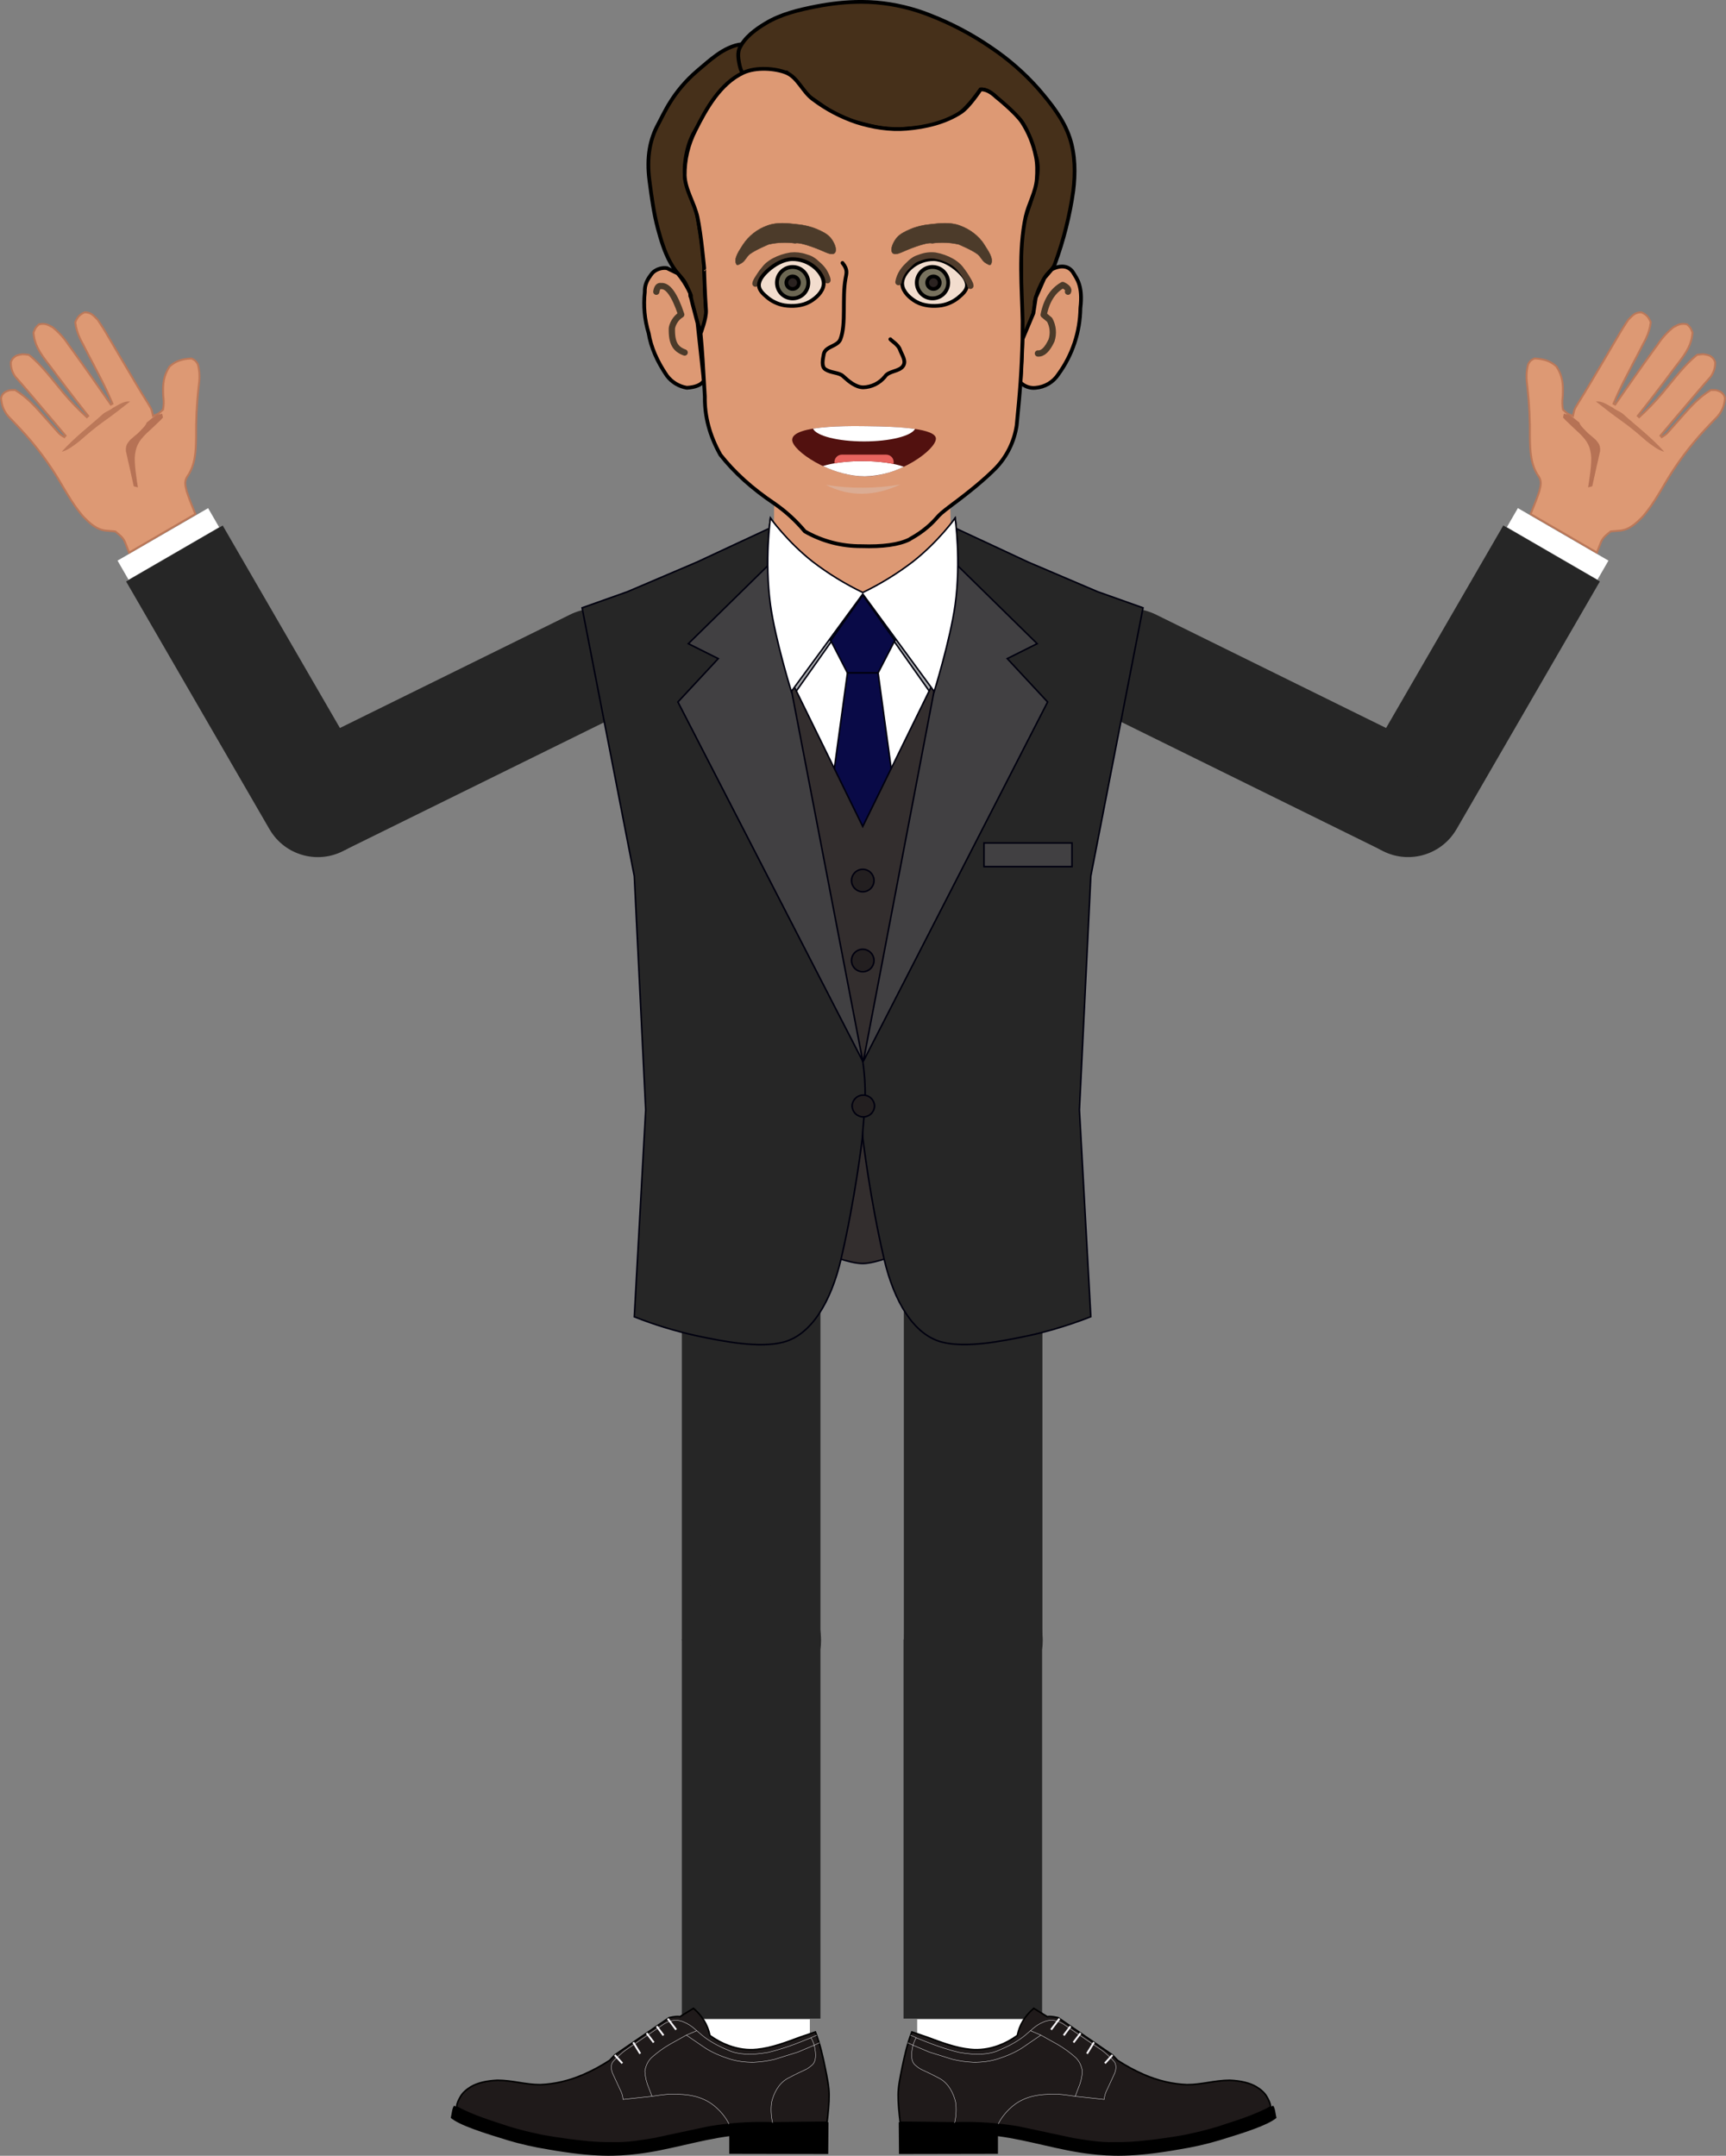 <?xml version="1.0" encoding="UTF-8" standalone="no"?>
<svg
   width="448.33"
   height="559.82"
   viewBox="0 0 448.33 559.82"
   fill="none"
   version="1.1"
   id="svg1"
   xmlns="http://www.w3.org/2000/svg"
   xmlns:svg="http://www.w3.org/2000/svg">
  <rect x="0" y="0" width="448.33" height="559.82" fill="#808080" stroke="none"/>
  <defs
     id="defs1" />
  <g
     id="tete"
     transform="translate(-254.73,-209.98)">
    <path
       id="path8"
       fill-rule="evenodd"
       clip-rule="evenodd"
       d="M 455.82,340.7 455.7,355.54 C 455.75,358.73 457.14,361.99 462.82,363.84 462.82,363.84 493.05,363.86 493.36,363.84 500.54,363.45 501.29,357.01 501.42,355.92 501.74,353.06 501.74,341.56 501.42,340.7"
       fill="#dd9974" />
    <g
       id="criniere">
      <path
         id="path1"
         d="M 447.39,221.46 C 442.66,222.02 438.82,225.94 435.92,228.31 429.41,233.86 427.21,239.48 425.65,242.32 423.64,246.02 422.59,250.65 423.44,257 423.9,260.47 424.51,265.25 425.59,269.25 426.42,272.32 427.33,275.42 428.88,278.2 430.81,281.66 432.08,281.85 433.1,284.22 434.85,288.3 434.99,293.21 437.62,297.63 438.65,299.35 438.34,293.14 438.12,290.56 437.92,287.95 437.8,285.35 437.77,282.74 437.69,278.63 437.31,274.54 436.64,270.49 435.81,265.73 435.32,262.12 433.07,257.84 432.08,255.97 432.37,248.47 435.33,243.84 438.85,238.03 442.7,233.2 447.73,228.88 446.28,226.1 447.64,221.43 447.4,221.46 Z"
         fill="#46301a"
         stroke="black"
         stroke-width="0.976" />
      <path
         id="path2"
         d="M 478.47,210.46 C 474.51,210.46 470.55,210.91 466.68,211.66 462.22,212.54 457.6,213.63 453.64,216.01 450.99,217.6 448.19,219.62 446.83,222.5 446.33,223.55 446.47,225.04 446.71,226.28 446.84,226.98 447.04,227.67 447.29,228.34 L 447.37,228.48 C 447.39,228.54 447.41,228.61 447.43,228.65 447.53,228.77 447.62,228.82 447.73,228.88 447.96,229.02 448.27,229.15 448.67,229.28 449.47,229.56 450.59,229.82 451.83,229.99 454.31,230.34 457.26,230.33 458.92,228.84 458.99,228.77 459.04,228.75 459.05,228.75 L 459.16,228.87 C 459.33,229.09 459.55,229.6 459.83,230.22 460.51,231.89 461.73,233.29 463.3,234.18 467.65,236.48 471.01,240.09 475.39,241.24 480.18,242.5 484.6,244.04 490.25,243.4 493.83,243 497.44,243.39 502.06,240.75 505.65,238.7 508.07,234.98 509.43,233.2 510.85,233.1 512.12,233.92 513.51,235.18 514.95,236.49 516.47,238.24 518.34,239.7 521.45,242.12 522.43,246.63 523.79,250.54 524.87,253.65 524.11,257.01 522.76,261.44 521.49,265.63 519.41,269.96 519.8,274.49 520.51,282.72 519.17,290.96 518.67,297.11 518.43,297.24 518.65,297.38 518.67,297.11 518.25,298.79 519.49,299.45 520.32,298.07 520.99,296.97 523.55,292.06 523.48,288.86 523.46,287.19 525.47,282.58 526.78,281.12 527.48,280.34 528.35,279.62 528.74,278.55 530.99,272.39 532.59,266.02 533.52,259.54 534.07,255 534.05,250.17 532.6,245.79 531,240.93 527.66,236.79 524.37,232.97 520.74,228.89 516.6,225.29 512.06,222.25 507.16,218.89 501.88,216.11 496.34,213.95 491.88,212.17 487.19,211.05 482.42,210.62 481.1,210.51 479.79,210.46 478.47,210.46 Z"
         fill="#46301a" />
      <path
         id="path3"
         d="M 518.67,297.11 C 519.17,290.96 520.52,282.72 519.8,274.49 519.41,269.96 521.49,265.63 522.76,261.44 524.11,257.02 524.87,253.65 523.79,250.54 522.43,246.63 521.45,242.12 518.35,239.7 516.47,238.24 514.95,236.49 513.51,235.18 512.12,233.92 510.84,233.1 509.44,233.2 508.07,234.98 505.64,238.7 502.06,240.75 497.44,243.39 493.83,243 490.25,243.4 484.61,244.04 480.18,242.5 475.39,241.24 471.01,240.09 467.65,236.47 463.3,234.18 461.73,233.29 460.51,231.89 459.83,230.22 459.55,229.6 459.33,229.09 459.16,228.87 459.1,228.78 459.05,228.76 459.05,228.76 459.04,228.76 458.99,228.77 458.92,228.85 457.26,230.32 454.31,230.34 451.83,229.99 450.76,229.85 449.7,229.61 448.67,229.28 448.34,229.18 448.03,229.05 447.73,228.88 447.62,228.83 447.52,228.75 447.43,228.65 447.41,228.61 447.39,228.54 447.37,228.48 L 447.28,228.34 447.1,227.86 C 446.97,227.46 446.82,226.9 446.71,226.28 446.47,225.04 446.33,223.55 446.83,222.5 448.19,219.62 450.99,217.6 453.64,216.01 457.6,213.63 462.21,212.54 466.68,211.66 470.54,210.91 474.51,210.46 478.46,210.46 479.79,210.46 481.11,210.52 482.42,210.63 487.2,211.06 491.89,212.17 496.34,213.95 501.88,216.11 507.16,218.89 512.06,222.25 516.6,225.29 520.74,228.89 524.37,232.97 527.66,236.79 531,240.93 532.6,245.79 534.05,250.17 534.07,255 533.52,259.54 532.59,266.02 530.99,272.39 528.73,278.55 528.35,279.62 527.49,280.34 526.78,281.12 525.47,282.58 523.46,287.19 523.48,288.86 523.55,292.06 520.99,296.97 520.32,298.07 519.49,299.45 518.25,298.79 518.67,297.11 Z M 518.67,297.11 C 518.43,297.24 518.65,297.38 518.67,297.11 Z"
         stroke="black"
         stroke-width="0.976" />
    </g>
    <g
       id="oreille_droite">
      <path
         id="path4"
         fill-rule="evenodd"
         clip-rule="evenodd"
         d="M 430.76,280.97 427.98,279.62 C 427.31,279.52 426.62,279.58 425.98,279.79 425.33,279.99 424.74,280.34 424.24,280.81 422.73,282.68 422.18,283.94 422.22,285.81 421.82,289.4 422.16,293.03 423.21,296.48 423.81,300.11 425.39,303.79 427.95,307.53 429.21,309.21 431.07,310.34 433.14,310.68 435.37,310.55 436.84,309.94 437.56,308.87 L 435.92,293.87 C 433.52,284.93 434.05,286.25 434.06,286.96 434.77,287.45 433.03,283.62 430.76,280.97 Z"
         fill="#dd9974"
         stroke="black"
         stroke-width="0.976"
         stroke-miterlimit="3.2"
         stroke-linecap="round"
         stroke-linejoin="round" />
      <path
         id="path5"
         d="M 425.21,285.74 C 425.4,284.63 425.8,284.15 426.41,284.27 428.21,284.07 429.97,286.53 431.68,291.67 430.11,292.59 429.37,294.32 429.25,295.24 429.16,299.09 430.18,300.65 432.57,301.52"
         stroke="#4c3b2a"
         stroke-width="1.63"
         stroke-miterlimit="3.2"
         stroke-linecap="round"
         stroke-linejoin="round" />
    </g>
    <g
       id="oreille_gauche">
      <path
         id="path6"
         fill-rule="evenodd"
         clip-rule="evenodd"
         d="M 527.94,279.93 C 530.37,278.68 532.45,279.01 533.56,280.89 534.42,282.37 536.05,284.15 535.36,290 535.28,296.18 533.29,302.17 529.65,307.16 529,308.17 528.12,309.01 527.1,309.62 526.07,310.23 524.91,310.6 523.71,310.69 523,310.77 522.28,310.68 521.6,310.44 520.92,310.2 520.31,309.82 519.8,309.31 L 520.32,298.07 523.15,291.33 523.78,287.25 526,282.21 Z"
         fill="#dd9974"
         stroke="black"
         stroke-width="0.976"
         stroke-miterlimit="3.2"
         stroke-linecap="round"
         stroke-linejoin="round" />
      <path
         id="path7"
         d="M 524.33,301.77 C 525.59,301.87 526.77,300.74 527.87,298.37 528.15,297.49 528.26,296.57 528.17,295.65 528.09,294.73 527.81,293.84 527.37,293.03 L 525.82,291.74 C 526.56,288 528.22,285.42 530.78,283.99 531.98,284.57 532.43,285.15 532.14,285.73"
         stroke="#4c3b2a"
         stroke-width="1.63"
         stroke-miterlimit="3.2"
         stroke-linecap="round"
         stroke-linejoin="round" />
    </g>
    <g
       id="face">
      <path
         id="path10"
         fill-rule="evenodd"
         clip-rule="evenodd"
         d="M 436.71,296.57 C 437.17,301.41 437.34,304.58 437.81,312.93 437.72,318.08 439.07,323.14 441.85,328.08 445.41,332.62 450.06,336.83 455.82,340.7 458.79,342.75 461.48,345.2 463.79,347.97 468.25,350.52 473.3,351.85 478.43,351.81 484.04,352 488.22,351.42 490.96,350.06 491.25,349.76 494.79,348.22 498.05,344.46 498.92,343.46 499.44,343.03 501.76,341.26 506.71,337.59 510.58,334.37 513.33,331.59 516.27,328.54 518.18,324.65 518.81,320.47 519.68,311.72 520.1,306.61 520.32,298.08 L 520.35,293.36 C 520.2,285.1 519.23,275.1 521.14,266.28 521.86,262.97 523.8,259.9 524.04,256.44 524.18,254.48 524.2,252.47 523.79,250.55 523.15,247.4 521.94,244.4 520.2,241.71 518.46,239.13 513.51,235.19 513.51,235.19 512.03,233.78 510.67,233.12 509.44,233.21 509.44,233.21 506.53,237.7 504.35,239.13 500.24,241.81 495.14,243 490.25,243.41 485.88,243.78 481.37,243.06 477.19,241.73 473.1,240.35 469.25,238.32 465.81,235.7 463.2,233.78 461.92,230.06 458.92,228.85 456.18,227.74 451.09,227.3 447.73,228.9 441.87,231.66 438.23,238.06 435.34,243.86 433.49,247.46 432.54,251.47 432.58,255.52 432.71,259.32 435.11,262.7 435.91,266.42 436.85,270.76 437.65,279.65 437.65,279.65 437.56,279.65 437.86,286.93 438.12,290.56 438.25,292.62 436.71,296.58 436.71,296.58 Z"
         fill="#dd9974"
         stroke="black"
         stroke-width="0.976"
         stroke-miterlimit="3.2"
         stroke-linecap="round"
         stroke-linejoin="round" />
      <path
         id="path11"
         d="M 473.56,278.26 C 475.03,280.03 474.59,280.99 474.35,282.35 473.43,287.43 474.57,294.12 473.03,298.07 472.29,299.98 469.12,299.88 468.71,301.91 468.43,303.36 468.03,305.2 469.16,305.92 470.67,306.87 472.63,306.69 473.67,307.62 475.16,308.98 476.93,310.53 478.94,310.57 480.03,310.54 481.09,310.27 482.07,309.79 483.04,309.31 483.9,308.62 484.59,307.78 485.58,306.25 488.29,306.52 489.31,305.02 490.21,303.7 489.01,302.21 488.5,300.78 488.04,299.47 486.27,298.46 486,298.07"
         stroke="black"
         stroke-width="0.976"
         stroke-miterlimit="3.2"
         stroke-linecap="round"
         stroke-linejoin="round" />
    </g>
    <g
       id="bouche">
      <path
         id="path14"
         fill-rule="evenodd"
         clip-rule="evenodd"
         d="M 479.78,320.65 C 488.3,320.73 497.83,321.27 497.83,323.89 497.83,326.76 488.37,333.69 479.38,333.69 470.38,333.69 460.5,327.07 460.5,324.2 460.5,320.23 476.5,320.62 479.78,320.65 Z"
         fill="#52110f" />
      <path
         id="path15"
         fill-rule="evenodd"
         clip-rule="evenodd"
         d="M 489.5,331.19 C 486.34,332.74 482.89,333.59 479.38,333.68 475.64,333.68 471.75,332.55 468.48,331.01 470.97,330.21 474.62,329.72 478.71,329.72 483.12,329.72 487.02,330.29 489.5,331.19 Z"
         fill="white" />
      <path
         id="path16"
         fill-rule="evenodd"
         clip-rule="evenodd"
         d="M 479.78,320.65 C 484.2,320.69 488.9,320.86 492.4,321.37 491.45,323.2 485.89,324.61 479.17,324.61 472.36,324.61 466.75,323.16 465.91,321.29 470.88,320.48 477.75,320.64 479.78,320.65 Z"
         fill="white" />
      <path
         id="path17"
         fill-rule="evenodd"
         clip-rule="evenodd"
         d="M 473.42,328.04 H 484.93 C 485.22,328.04 485.51,328.11 485.78,328.24 486.04,328.37 486.27,328.56 486.46,328.79 486.64,329.02 486.76,329.29 486.82,329.58 486.88,329.87 486.88,330.17 486.81,330.45 484.55,329.99 481.74,329.72 478.71,329.72 476.06,329.72 473.59,329.92 471.5,330.29 L 471.47,329.99 C 471.47,328.92 472.35,328.04 473.41,328.04 Z"
         fill="#e8645f" />
      <path
         id="path18"
         fill-rule="evenodd"
         clip-rule="evenodd"
         d="M 488.56,335.81 C 481.97,338.85 475.53,339.12 469.27,335.9 475.66,336.91 482.18,336.88 488.56,335.81 Z"
         fill="#dbac93" />
    </g>
    <g
       id="oeil_gauche">
      <path
         id="path12"
         d="M 512.14,278.56 C 512.9,277.06 511.3,274.99 510.44,273.58 509.03,271.24 506.56,269.46 504,268.54 501.54,267.63 498.75,267.97 496.15,268.26 494.44,268.43 492.74,268.83 491.17,269.51 489.88,270.06 488.54,270.69 487.64,271.76 486.92,272.61 485.93,274.49 486.44,275.48 486.84,276.28 488.13,275.85 488.95,275.48 490.12,274.95 495.35,272.72 496.85,273.16 499.14,272.84 501.46,272.93 503.72,273.43 503.72,273.43 507.15,274.85 508.62,275.96 509.49,276.62 509.89,277.85 510.87,278.34 511.34,278.59 511.88,279.03 512.13,278.56 Z"
         fill="#4c3b2a"
         stroke="#503c2c"
         stroke-width="0.111"
         stroke-miterlimit="3.2"
         stroke-linecap="round"
         stroke-linejoin="round" />
      <path
         id="path19"
         d="M 505.9,284.14 C 505.86,285.35 504.75,286.35 503.83,287.13 502.53,288.25 500.94,288.99 499.25,289.28 497.09,289.6 494.65,289.42 492.74,288.36 491.08,287.42 489.31,285.82 489.09,283.92 488.91,282.31 490.04,280.65 491.24,279.56 492.9,278.06 495.07,277.24 497.32,277.27 499.61,277.37 501.84,278.66 503.54,280.2 504.68,281.23 505.95,282.6 505.9,284.14 Z"
         fill="#f4e3d7"
         fill-opacity="0.91"
         stroke="black"
         stroke-width="0.976"
         stroke-miterlimit="3.2"
         stroke-linecap="round"
         stroke-linejoin="round" />
      <path
         id="path20"
         d="M 497.14,287.46 C 496.59,287.49 496.04,287.4 495.52,287.21 495,287.02 494.53,286.72 494.13,286.34 493.73,285.96 493.42,285.5 493.2,284.99 492.98,284.49 492.87,283.94 492.87,283.39 492.87,282.83 492.98,282.29 493.2,281.78 493.42,281.27 493.73,280.81 494.13,280.43 494.53,280.05 495,279.76 495.52,279.56 496.04,279.37 496.59,279.28 497.14,279.31 498.19,279.36 499.18,279.81 499.9,280.57 500.62,281.33 501.03,282.34 501.03,283.39 501.03,284.43 500.62,285.44 499.9,286.2 499.18,286.96 498.19,287.41 497.14,287.46 Z"
         fill="#6c6753"
         fill-opacity="0.91"
         stroke="black"
         stroke-width="0.995"
         stroke-miterlimit="3.2"
         stroke-linecap="round"
         stroke-linejoin="round" />
      <path
         id="path21"
         d="M 497.2,285.02 C 497.63,285.02 498.04,284.85 498.35,284.54 498.66,284.24 498.83,283.82 498.83,283.39 498.83,282.96 498.66,282.54 498.35,282.24 498.04,281.93 497.63,281.76 497.2,281.76 496.76,281.76 496.35,281.93 496.05,282.24 495.74,282.54 495.57,282.96 495.57,283.39 495.57,283.82 495.74,284.24 496.05,284.54 496.35,284.85 496.76,285.02 497.2,285.02 Z"
         fill="#241c1c"
         fill-opacity="0.91"
         stroke="black"
         stroke-width="0.976"
         stroke-miterlimit="3.2"
         stroke-linecap="round"
         stroke-linejoin="round" />
      <path
         id="path22"
         d="M 506.8,284.2 C 506.77,283.57 506.1,282.64 505.68,281.9 505.39,281.41 505.07,280.95 504.73,280.5 504.39,280.04 504.06,279.58 503.65,279.18 503.13,278.69 502.55,278.25 501.92,277.89 500.59,277.14 499.14,276.61 497.63,276.35 496.35,276.2 495.06,276.36 493.85,276.81 493.31,276.99 492.76,277.17 492.27,277.47 491.61,277.87 491.04,278.44 490.48,279.01 489.96,279.5 489.49,280.06 489.1,280.67 488.6,281.45 488.25,282.32 488.1,283.24"
         stroke="#503c2c"
         stroke-width="1.63"
         stroke-miterlimit="3.2"
         stroke-linecap="round"
         stroke-linejoin="round" />
    </g>
    <g
       id="oeil_droite">
      <path
         id="path26"
         d="M 450.96,283.64 C 451,283.06 451.66,282.18 452.09,281.5 452.36,281.04 452.69,280.62 453.04,280.2 453.38,279.78 453.71,279.34 454.11,278.98 454.64,278.52 455.23,278.11 455.84,277.78 457.19,277.07 458.64,276.59 460.14,276.35 461.41,276.21 462.7,276.35 463.91,276.77 464.46,276.93 465.01,277.1 465.5,277.39 466.16,277.76 466.73,278.29 467.28,278.81 467.81,279.27 468.27,279.78 468.67,280.35 469.12,281.09 469.64,282.1 469.67,282.75"
         stroke="#503c2c"
         stroke-width="1.63"
         stroke-miterlimit="3.2"
         stroke-linecap="round"
         stroke-linejoin="round" />
      <path
         id="path13"
         d="M 445.99,278.56 C 445.23,277.06 446.82,274.99 447.68,273.58 449.21,271.23 451.47,269.46 454.12,268.54 456.59,267.63 459.37,267.97 461.98,268.26 463.68,268.43 465.39,268.83 466.95,269.51 468.24,270.06 469.59,270.69 470.48,271.76 471.21,272.61 472.19,274.49 471.68,275.48 471.29,276.28 469.99,275.85 469.17,275.48 468,274.95 462.77,272.72 461.28,273.16 458.99,272.84 456.66,272.93 454.41,273.43 454.41,273.43 450.97,274.85 449.5,275.96 448.63,276.62 448.23,277.85 447.26,278.34 446.77,278.59 446.25,279.03 445.99,278.56 Z"
         fill="#4c3b2a"
         stroke="#503c2c"
         stroke-width="0.111"
         stroke-miterlimit="3.2"
         stroke-linecap="round"
         stroke-linejoin="round" />
      <path
         id="path23"
         fill-rule="evenodd"
         clip-rule="evenodd"
         d="M 451.86,284.13 C 451.89,285.34 453.01,286.35 453.93,287.13 455.23,288.25 456.81,288.99 458.51,289.28 460.67,289.6 463.11,289.42 465.02,288.36 466.68,287.42 468.44,285.81 468.67,283.92 468.85,282.3 467.72,280.65 466.52,279.55 464.85,278.05 462.68,277.23 460.44,277.27 458.15,277.36 455.92,278.66 454.21,280.19 453.08,281.23 451.81,282.6 451.86,284.13 Z"
         fill="#f4e3d7"
         fill-opacity="0.91"
         stroke="black"
         stroke-width="0.976"
         stroke-miterlimit="3.2"
         stroke-linecap="round"
         stroke-linejoin="round" />
      <path
         id="path24"
         d="M 460.62,287.47 C 461.7,287.47 462.74,287.04 463.5,286.28 464.26,285.51 464.69,284.47 464.69,283.39 464.69,282.31 464.26,281.27 463.5,280.51 462.74,279.74 461.7,279.31 460.62,279.31 459.53,279.31 458.5,279.74 457.73,280.51 456.96,281.27 456.54,282.31 456.54,283.39 456.54,284.47 456.96,285.51 457.73,286.28 458.5,287.04 459.53,287.47 460.62,287.47 Z"
         fill="#6c6753"
         stroke="black"
         stroke-width="0.995"
         stroke-miterlimit="3.2"
         stroke-linecap="round"
         stroke-linejoin="round" />
      <path
         id="path25"
         d="M 460.62,285.02 C 461.05,285.02 461.46,284.85 461.77,284.54 462.07,284.24 462.25,283.82 462.25,283.39 462.25,282.96 462.07,282.54 461.77,282.24 461.46,281.93 461.05,281.76 460.62,281.76 460.18,281.76 459.77,281.93 459.46,282.24 459.16,282.54 458.99,282.96 458.99,283.39 458.99,283.82 459.16,284.24 459.46,284.54 459.77,284.85 460.18,285.02 460.62,285.02 Z"
         fill="#241c1c"
         fill-opacity="0.91"
         stroke="black"
         stroke-width="0.976"
         stroke-miterlimit="3.2"
         stroke-linecap="round"
         stroke-linejoin="round" />
    </g>
  </g>
  <g
     id="cou"
     transform="translate(-254.73,-209.98)">
    <path
       id="Ellipse 2"
       d="M 479,347.5 C 479.28,347.5 479.5,347.28 479.5,347 479.5,346.72 479.28,346.5 479,346.5 478.72,346.5 478.5,346.72 478.5,347 478.5,347.28 478.72,347.5 479,347.5 Z"
       fill="#dd9974" />
  </g>
  <g
     id="avant_bras_gauche"
     transform="translate(-254.73,-209.98)">
    <path
       id="path99"
       d="M 646.14,346.88 649,341.93 672.53,355.56 669.67,360.51 Z"
       fill="white" />
    <path
       id="path100"
       d="M 613.2,430.58 C 606.3,426.55 603.95,417.7 607.96,410.79 607.97,410.78 607.97,410.76 607.98,410.75 L 645.21,346.44 670.3,360.97 633.06,425.31 C 633.05,425.32 633.04,425.34 633.03,425.35 629,432.27 620.12,434.61 613.2,430.58 Z"
       fill="#262626" />
  </g>
  <g
     id="main_gauche"
     transform="translate(-254.73,-209.98)">
    <path
       id="path96"
       d="M 681.07,291.08 C 680.23,291.1 679.71,291.28 679.25,291.57 678.76,291.9 678.35,292.35 677.69,293 676.72,294.42 675.8,295.89 674.95,297.39 L 674.18,298.69 671.76,302.81 C 670.45,305.03 669.13,307.24 667.83,309.45 666.76,311.25 665.69,313.03 664.57,314.8 664.09,315.57 663.87,315.95 663.73,316.31 663.59,316.64 663.52,316.98 663.37,317.69 L 663.32,317.99 663.04,317.87 C 662.46,317.64 662.15,317.53 661.85,317.33 661.46,317.05 661.11,316.74 660.78,316.4 L 660.72,316.34 660.7,316.24 C 660.52,315.25 660.49,314.25 660.62,313.26 L 660.67,312.64 C 660.79,309.65 660.63,307.67 659.04,305.17 657.39,303.64 655.57,303.18 653.31,303.06 652.77,303.33 652.54,303.46 652.35,303.63 652.15,303.8 652.01,304.02 651.68,304.53 651.1,306.68 651.18,308.4 651.49,310.65 651.98,314.98 652.18,319.33 652.13,323.68 652.18,327.23 652.36,330.86 654.45,333.77 L 654.46,333.78 C 655.27,335.11 654.88,336.19 654.58,337.5 V 337.51 C 654.28,338.49 653.93,339.42 653.56,340.35 L 653.18,341.3 652.64,342.65 652.31,343.48 C 658.06,346.8 663.79,350.12 669.52,353.48 L 669.93,352.43 C 670.42,351.14 670.66,350.44 671.08,349.88 671.48,349.31 672.02,348.86 673.04,348.04 L 673.1,347.98 H 673.17 L 673.7,347.92 C 674.05,347.88 674.39,347.86 674.75,347.84 L 675.28,347.8 C 677.92,347.61 679.66,345.94 681.49,344.07 683.72,341.47 685.4,338.61 687.15,335.63 690.13,330.52 693.67,325.76 697.71,321.43 L 698.12,321.01 698.91,320.16 700.03,318.99 700.42,318.6 C 701.13,317.9 701.71,317.09 702.12,316.19 702.49,315.37 702.69,314.47 702.8,313.33 702.72,313.02 702.61,312.73 702.44,312.46 702.25,312.21 702.02,311.99 701.77,311.79 701.39,311.59 701,311.43 700.58,311.32 700.26,311.25 699.9,311.26 699.13,311.27 696,313.11 693.59,315.89 691.17,318.64 L 689.18,320.88 688.31,321.87 C 687.93,322.29 687.74,322.53 687.48,322.74 687.22,322.95 686.93,323.14 686.36,323.49 L 686.03,323.11 690.28,318.07 691.73,316.37 693.13,314.72 694.5,313.1 C 695.48,311.94 696.44,310.81 697.44,309.67 L 698.33,308.67 699.05,307.85 C 699.89,306.72 700.31,305.35 700.24,303.95 699.98,303.41 699.86,303.2 699.69,303.01 699.42,302.74 699.1,302.5 698.77,302.31 698.28,302.15 697.77,302.03 697.25,301.97 696.86,301.95 696.44,302.01 695.56,302.12 692.16,304.82 689.46,308.59 686.63,311.94 684.73,314.2 682.68,316.34 680.5,318.32 L 680.14,317.98 681.02,316.87 C 682.52,314.97 683.99,313.06 685.46,311.14 L 686.5,309.78 C 687.63,308.3 688.73,306.82 689.83,305.34 L 690.95,303.9 C 692.84,301.35 694.13,299.44 694.36,296.32 694.08,295.65 693.96,295.35 693.79,295.09 693.62,294.85 693.42,294.65 692.97,294.22 692.38,294.06 691.77,294.05 691.17,294.17 690.65,294.29 690.14,294.55 689.41,294.95 687.78,296.25 686.37,297.81 685.23,299.57 L 684.45,300.62 C 681,305.38 677.64,310.21 674.27,315.04 L 673.84,314.8 C 674.91,312.23 676.12,309.73 677.41,307.26 L 677.9,306.33 C 678.55,305.04 679.23,303.75 679.91,302.47 L 681.38,299.62 682.26,297.93 C 682.92,296.46 683.33,295.23 683.51,293.65 683.28,293.08 682.98,292.54 682.58,292.07 682.22,291.7 681.78,291.39 681.07,291.08 Z"
       fill="#dd9974"
       stroke="#bb7859"
       stroke-width="0.5" />
    <path
       id="path97"
       d="M 660.93,317.41 660.73,318.39 C 661.31,319.06 661.31,319.06 662.16,319.84 L 663.08,320.73 665.01,322.53 C 667.08,324.54 667.91,326.03 668.06,328.94 668.04,330.5 667.91,332.07 667.67,333.61 L 667.44,335.29 667.24,336.55 668.32,336.26 C 668.7,334.59 669.07,332.9 669.43,331.22 L 669.77,329.78 670.07,328.39 670.36,327.12 C 670.42,325.72 670.13,325.25 669.24,324.2 668.39,323.43 667.41,322.63 667.29,322.53 666.65,321.89 664.94,320.27 665.04,319.78 662.58,317.75 662.58,317.75 660.93,317.41 Z"
       fill="#b67255" />
    <path
       id="path98"
       d="M 669.25,314.23 C 671.02,315.63 674.12,318.04 675.98,319.33 678.3,320.95 680.41,322.79 682.54,324.64 683.79,325.59 685.54,326.98 687.02,327.28 683.69,323.55 679.92,320.73 676.27,317.44 675.84,317.01 674.19,316.34 673.76,315.9 672.18,315.09 671.02,314.09 669.26,314.23 Z"
       fill="#bb7859" />
  </g>
  <g
     id="coude_gauche"
     transform="translate(-254.73,-209.98)">
    <path
       id="circle100"
       d="M 621.5,418.26 C 621.38,418.8 620.84,419.13 620.3,419.01 619.77,418.89 619.43,418.35 619.55,417.81 619.67,417.28 620.21,416.94 620.75,417.06 621.29,417.18 621.62,417.72 621.5,418.26 Z"
       fill="#262626" />
  </g>
  <g
     id="haut_bras_gauche"
     transform="translate(-254.73,-209.98)">
    <path
       id="path101"
       d="M 534.81,375.75 C 538.38,368.61 547.46,365.85 555.12,369.64 L 555.16,369.66 626.4,404.76 613.57,430.76 542.28,395.64 542.24,395.63 C 534.57,391.82 531.25,382.92 534.81,375.75 Z"
       fill="#262626" />
  </g>
  <g
     id="epaule_gauche"
     transform="translate(-254.73,-209.98)">
    <path
       id="circle101"
       d="M 547.99,383.21 C 547.44,383.31 546.92,382.94 546.83,382.39 546.74,381.85 547.1,381.33 547.65,381.24 548.19,381.15 548.71,381.51 548.8,382.06 548.89,382.6 548.53,383.12 547.99,383.21 Z"
       fill="#262626" />
  </g>
  <g
     id="avant_bras_droite"
     transform="translate(-254.73,-209.98)">
    <path
       id="path34"
       d="M 311.65,346.89 308.79,341.94 285.26,355.56 288.12,360.52 Z"
       fill="white" />
    <path
       id="os_avant_bras_droite"
       d="M 344.59,430.58 C 351.49,426.56 353.84,417.71 349.83,410.79 349.82,410.78 349.82,410.76 349.81,410.75 L 312.58,346.45 287.49,360.98 324.73,425.32 C 324.74,425.33 324.75,425.35 324.76,425.36 328.79,432.28 337.67,434.62 344.59,430.58 Z"
       fill="#262626" />
  </g>
  <g
     id="main_droite"
     transform="translate(-254.73,-209.98)">
    <path
       id="Vector"
       d="M 276.72,291.08 C 277.56,291.1 278.08,291.28 278.54,291.58 279.03,291.9 279.44,292.36 280.1,293.01 281.07,294.43 281.99,295.89 282.84,297.39 L 283.61,298.69 286.03,302.81 C 287.34,305.03 288.66,307.24 289.96,309.46 291.03,311.25 292.1,313.04 293.22,314.8 293.7,315.58 293.92,315.96 294.06,316.31 294.2,316.65 294.27,316.98 294.42,317.7 L 294.48,317.99 294.75,317.88 C 295.33,317.65 295.64,317.53 295.94,317.34 296.33,317.06 296.68,316.75 297.01,316.4 L 297.08,316.35 297.09,316.24 C 297.27,315.26 297.31,314.25 297.18,313.26 L 297.12,312.64 C 297,309.66 297.16,307.68 298.75,305.17 300.4,303.64 302.22,303.19 304.48,303.07 305.01,303.34 305.25,303.47 305.44,303.64 305.64,303.81 305.78,304.02 306.11,304.54 306.69,306.68 306.61,308.4 306.3,310.66 305.81,314.98 305.61,319.33 305.66,323.68 305.61,327.24 305.43,330.86 303.34,333.78 L 303.33,333.79 C 302.52,335.11 302.91,336.19 303.21,337.5 V 337.52 C 303.51,338.49 303.86,339.43 304.23,340.36 L 304.61,341.3 305.15,342.66 305.48,343.48 C 299.73,346.81 294,350.13 288.27,353.49 L 287.86,352.43 C 287.37,351.15 287.13,350.45 286.71,349.88 286.31,349.32 285.76,348.87 284.75,348.04 L 284.69,347.99 H 284.62 L 284.09,347.93 C 283.74,347.89 283.4,347.86 283.04,347.84 L 282.51,347.8 C 279.87,347.61 278.13,345.95 276.3,344.07 274.07,341.48 272.39,338.62 270.64,335.64 267.66,330.53 264.12,325.76 260.08,321.44 L 259.68,321.01 258.88,320.17 257.76,318.99 257.37,318.61 C 256.66,317.91 256.08,317.09 255.66,316.19 255.31,315.38 255.1,314.48 254.99,313.33 255.07,313.03 255.18,312.74 255.35,312.46 255.54,312.21 255.77,311.99 256.02,311.8 256.4,311.59 256.79,311.43 257.21,311.32 257.53,311.26 257.89,311.26 258.66,311.27 261.79,313.12 264.2,315.89 266.62,318.65 L 268.61,320.89 269.48,321.87 C 269.86,322.3 270.06,322.54 270.31,322.75 270.57,322.96 270.87,323.15 271.43,323.49 L 271.76,323.11 267.51,318.08 266.06,316.37 264.66,314.73 263.29,313.1 C 262.31,311.95 261.35,310.81 260.35,309.67 L 259.47,308.67 258.74,307.85 C 257.9,306.73 257.48,305.35 257.55,303.95 257.81,303.42 257.93,303.2 258.1,303.01 258.37,302.74 258.69,302.51 259.02,302.32 259.51,302.15 260.02,302.04 260.54,301.98 260.93,301.96 261.35,302.01 262.23,302.13 265.63,304.83 268.33,308.59 271.16,311.94 273.06,314.21 275.11,316.34 277.29,318.32 L 277.65,317.98 276.77,316.88 C 275.27,314.98 273.8,313.07 272.33,311.15 L 271.29,309.78 C 270.16,308.31 269.06,306.82 267.96,305.35 L 266.85,303.91 C 264.95,301.35 263.67,299.45 263.43,296.33 263.71,295.66 263.83,295.35 264,295.1 264.18,294.86 264.37,294.65 264.82,294.23 265.41,294.07 266.02,294.05 266.62,294.17 267.14,294.29 267.65,294.56 268.38,294.95 270.01,296.26 271.43,297.82 272.56,299.57 L 273.34,300.63 C 276.8,305.38 280.15,310.22 283.52,315.05 L 283.95,314.8 C 282.88,312.23 281.67,309.74 280.38,307.26 L 279.89,306.33 C 279.24,305.04 278.56,303.75 277.88,302.47 L 276.41,299.63 275.53,297.94 C 274.87,296.47 274.46,295.24 274.28,293.66 274.51,293.08 274.81,292.55 275.21,292.08 275.57,291.7 276.01,291.4 276.72,291.08 Z"
       fill="#dd9974"
       stroke="#bb7859"
       stroke-width="0.5" />
    <path
       id="path48"
       d="M 296.86,317.41 297.06,318.39 C 296.48,319.07 296.48,319.07 295.63,319.85 L 294.71,320.74 292.78,322.53 C 290.71,324.55 289.88,326.04 289.73,328.95 289.75,330.5 289.88,332.07 290.12,333.61 L 290.35,335.3 290.56,336.55 289.47,336.26 C 289.09,334.6 288.72,332.91 288.36,331.23 L 288.02,329.79 287.72,328.39 287.43,327.12 C 287.37,325.73 287.66,325.26 288.55,324.2 289.4,323.43 290.37,322.63 290.5,322.54 291.14,321.89 292.85,320.28 292.75,319.79 295.21,317.75 295.21,317.75 296.86,317.41 Z"
       fill="#b67255" />
    <path
       id="path49"
       d="M 288.54,314.23 C 286.76,315.64 283.67,318.05 281.81,319.33 279.49,320.95 277.38,322.79 275.25,324.64 274,325.6 272.25,326.98 270.77,327.28 274.1,323.55 277.87,320.74 281.52,317.44 281.95,317.02 283.6,316.35 284.03,315.91 285.61,315.09 286.77,314.1 288.53,314.24 Z"
       fill="#bb7859" />
  </g>
  <g
     id="haut_bras_droite"
     transform="translate(-254.73,-209.98)">
    <path
       id="path94"
       d="M 422.98,375.75 C 419.41,368.61 410.33,365.86 402.67,369.64 L 402.63,369.67 331.39,404.76 344.22,430.77 415.51,395.65 415.55,395.64 C 423.22,391.82 426.54,382.93 422.98,375.75 Z"
       fill="#262626" />
  </g>
  <g
     id="coude_droite"
     transform="translate(-254.73,-209.98)">
    <path
       id="rot_coude_droite"
       d="M 336.29,418.26 C 336.41,418.8 336.95,419.14 337.49,419.02 338.02,418.89 338.36,418.36 338.24,417.82 338.12,417.28 337.58,416.94 337.04,417.07 336.5,417.19 336.17,417.73 336.29,418.26 Z"
       fill="#262626" />
  </g>
  <g
     id="epaule_droite"
     transform="translate(-254.73,-209.98)">
    <path
       id="circle94"
       d="M 409.81,383.22 C 410.35,383.31 410.87,382.94 410.96,382.4 411.05,381.86 410.69,381.34 410.14,381.25 409.6,381.15 409.08,381.52 408.99,382.06 408.9,382.61 409.26,383.12 409.81,383.22 Z"
       fill="#262626" />
  </g>
  <g
     id="cuisse_droite"
     transform="translate(-254.73,-209.98)">
    <path
       id="path36"
       d="M 431.84,523.08 V 635.93 H 467.84 V 523.08 Z"
       fill="#262626" />
  </g>
  <g
     id="tibia_droite"
     transform="translate(-254.73,-209.98)">
    <path
       id="os_tibia_droite"
       d="M 450,618 C 459.94,618 468,626.06 468,636 468,636.82 467.94,637.62 467.84,638.4 V 734.18 H 431.84 V 635.73 H 432 C 432.15,625.91 440.15,618 450,618 Z"
       fill="#262626" />
    <path
       id="chaussette_droite"
       d="M 465.09,734.38 H 435.39 V 745.38 H 465.09 Z"
       fill="white" />
  </g>
  <g
     id="genou_droite"
     transform="translate(-254.73,-209.98)">
    <path
       id="Ellipse 1"
       d="M 450,636.5 C 450.28,636.5 450.5,636.28 450.5,636 450.5,635.72 450.28,635.5 450,635.5 449.72,635.5 449.5,635.72 449.5,636 449.5,636.28 449.72,636.5 450,636.5 Z"
       fill="#262626" />
  </g>
  <g
     id="hanche_droite"
     transform="translate(-254.73,-209.98)">
    <path
       id="path37"
       d="M 438.68,542.8 C 439.29,544.28 440.19,545.62 441.32,546.75 442.46,547.88 443.8,548.77 445.28,549.37 446.76,549.98 448.35,550.29 449.94,550.28 451.54,550.27 453.12,549.95 454.6,549.32 456.07,548.7 457.41,547.79 458.53,546.65 459.65,545.51 460.53,544.16 461.13,542.68 461.72,541.19 462.02,539.61 462,538.01 461.98,536.41 461.64,534.83 461.01,533.36 459.74,530.42 457.36,528.11 454.39,526.92 451.42,525.73 448.1,525.76 445.16,527 442.21,528.25 439.87,530.61 438.66,533.57 437.45,536.53 437.46,539.85 438.68,542.81 Z"
       fill="#262626" />
  </g>
  <g
     id="cuisse_gauche"
     transform="translate(-254.73,-209.98)">
    <path
       id="path39"
       d="M 489.5,635.93 V 523.08 H 507.5 525.5 V 635.93 Z"
       fill="#262626" />
  </g>
  <g
     id="tibia_gauche"
     transform="translate(-254.73,-209.98)">
    <path
       id="os_tibia_gauche"
       d="M 507.58,618 C 517.52,618 525.58,626.06 525.58,636 525.58,636.82 525.52,637.62 525.42,638.4 V 734.18 H 489.42 V 635.73 H 489.58 C 489.73,625.91 497.73,618 507.58,618 Z"
       fill="#262626" />
    <path
       id="chaussette_gauche"
       d="M 522.67,734.38 H 492.97 V 745.38 H 522.67 Z"
       fill="white" />
  </g>
  <g
     id="hanche_gauche"
     transform="translate(-254.73,-209.98)">
    <path
       id="path40"
       d="M 496.67,542.81 C 497.28,544.29 498.17,545.64 499.31,546.78 500.44,547.92 501.79,548.82 503.27,549.43 504.75,550.04 506.34,550.35 507.95,550.35 509.55,550.34 511.14,550.01 512.62,549.39 514.09,548.76 515.43,547.85 516.55,546.7 517.67,545.55 518.56,544.2 519.15,542.71 519.74,541.21 520.03,539.62 520.01,538.02 519.98,536.41 519.63,534.83 518.99,533.36 517.71,530.44 515.33,528.14 512.37,526.96 509.41,525.78 506.1,525.82 503.16,527.06 500.23,528.31 497.9,530.66 496.68,533.6 495.47,536.55 495.46,539.86 496.67,542.81 Z"
       fill="#262626" />
  </g>
  <g
     id="genou_gauche"
     transform="translate(-254.73,-209.98)">
    <path
       id="Ellipse 1_2"
       d="M 508,636.5 C 508.28,636.5 508.5,636.28 508.5,636 508.5,635.72 508.28,635.5 508,635.5 507.72,635.5 507.5,635.72 507.5,636 507.5,636.28 507.72,636.5 508,636.5 Z"
       fill="#262626" />
  </g>
  <g
     id="pied_droite"
     transform="translate(-254.73,-209.98)">
    <path
       id="path1-5"
       d="M 469.93,761.09 469.86,769.33 444.16,769.28 V 764.71 C 436.26,765.73 428.13,768.43 420.23,769.33 415.06,769.95 409.12,770.27 397.1,768.15 393.48,767.57 390,766.78 386.67,765.79 380.32,763.85 374.12,761.9 371.82,759.96 372.08,758.86 372.16,757.37 372.69,756.78 375.6,758.38 379.07,759.86 383.35,761.19 389.66,763.4 396.31,764.98 403.45,765.68 410.48,766.8 416.83,766.61 422.77,765.68 437.54,762.46 442.5,761.61 444.65,761.5 453.15,760.89 461.54,761.18 469.93,761.09 Z"
       fill="black" />
    <path
       id="path2-3"
       d="M 469.56,761.09 C 469.82,758.91 470.12,756.04 470.09,754.03 470.09,751.87 469.59,749.5 469.03,746.76 468.46,744.02 467.82,740.99 466.53,737.64 L 462.64,738.96 C 458.86,740.36 455.08,741.81 451.34,742.16 448.96,742.41 446.5,742.09 444.05,741.19 442.38,740.59 440.72,739.71 439.13,738.56 438.56,735.79 437.13,733.44 434.86,731.51 L 431.31,733.69 C 430.85,733.54 429.91,733.62 428.51,733.94 L 414.41,743.62 413.09,745.01 C 410.86,746.46 408.56,747.7 406.25,748.7 402.55,750.31 398.8,751.18 395.06,751.33 391.32,751.35 387.88,750.2 383.95,750.19 381.04,750.32 378.74,750.88 377.07,751.86 375.79,752.63 374.88,753.49 374.35,754.41 373.86,755.24 373.41,756.12 373.33,757.12 375.07,758.11 376.81,758.81 378.51,759.5 380.78,760.37 383.27,761.2 385.69,761.97 386.82,762.36 389.85,763.34 394.42,764.29 395.37,764.6 401.87,765.62 405.42,765.97 408.21,766.33 411.05,766.48 413.81,766.45 417.78,766.59 421.63,765.85 424.58,765.39 429.34,764.34 434.07,763.39 438.9,762.33 444.27,761.45 449.79,761.03 455.42,761.24 460.15,761.2 464.83,761.11 469.56,761.09 Z"
       fill="#1f1a1a"
       stroke="black"
       stroke-width="0.4" />
    <path
       id="path7-5"
       d="M 444.08,761.54 C 443.4,760.05 441.78,757.9 439.66,756.37 438.41,755.47 436.94,754.8 435.24,754.36 433.16,753.86 431.08,753.78 429.19,753.81 428.59,753.75 426.89,753.93 424.09,754.35 M 424.09,754.35 416.57,755.17 C 416.49,754.2 416.19,753.3 415.74,752.47 L 414.19,749.12 C 413.66,748.1 413.28,746.93 413.7,745.78 413.92,745.13 416.42,742.92 417.13,742.43 L 427.19,735.58 C 427.42,735.43 428.47,734.84 429.34,734.71 430.44,734.51 431.46,734.65 432.44,735.11 434.37,735.88 435.65,737.33 437.17,738.57 438.94,739.99 441.13,741.25 443.82,742.35 446.35,743.54 449.83,743.73 454.25,742.95 457.5,742.18 461.2,740.91 465.36,739.15 M 424.09,754.35 423.3,752.28 C 422.65,750.79 422.31,749.31 422.24,747.83 422.46,746.39 423.03,745.21 423.98,744.29 425.45,742.97 427.04,741.83 428.74,740.84 L 433.01,738.46 M 465.36,739.15 466.87,738.48 M 465.36,739.15 C 465.66,739.53 465.93,740.17 466.23,741.08 M 433.01,738.46 435.73,737.31 M 433.01,738.46 437.96,741.84 C 439.66,742.92 441.74,743.86 444.2,744.64 446.12,745.25 448.24,745.54 450.55,745.51 452.43,745.43 454.21,745.17 455.95,744.75 L 461.96,742.88 466.23,741.08 M 466.23,741.08 467.59,740.45 M 466.23,741.08 C 466.83,743.65 466.65,745.35 465.74,746.17 464.04,747.7 464,747.21 459.35,749.7 456.93,750.99 455.69,753.67 455.19,755.75 454.89,757.37 455,759.57 455.42,761.24"
       stroke="#fdfbfe"
       stroke-opacity="0.957"
       stroke-width="0.1" />
    <path
       id="path22-2"
       d="M 416.38,745.79 414.41,743.62 M 421.03,743.28 419.21,740.32 M 424.54,740.38 422.69,737.94 M 427.07,738.53 425.3,736.15 M 430.36,737.05 428.17,734.17"
       stroke="#fdfbfe"
       stroke-opacity="0.957"
       stroke-width="0.5" />
  </g>
  <g
     id="pied_gauche"
     transform="translate(-254.73,-209.98)">
    <path
       id="path75"
       d="M 488.18,761.09 488.25,769.33 513.95,769.28 V 764.71 C 521.85,765.73 529.98,768.43 537.88,769.33 543.05,769.95 548.99,770.27 561.01,768.15 564.63,767.57 568.11,766.78 571.44,765.79 577.79,763.85 583.99,761.9 586.29,759.96 586.03,758.86 585.95,757.37 585.42,756.78 582.51,758.38 579.03,759.86 574.76,761.19 568.45,763.4 561.8,764.98 554.66,765.68 547.63,766.8 541.28,766.61 535.34,765.68 520.57,762.46 515.62,761.61 513.46,761.5 504.96,760.89 496.57,761.18 488.18,761.09 Z"
       fill="black" />
    <path
       id="path76"
       d="M 488.55,761.09 C 488.29,758.91 487.99,756.04 488.02,754.03 488.02,751.87 488.52,749.5 489.08,746.76 489.65,744.02 490.29,740.99 491.58,737.64 L 495.47,738.96 C 499.25,740.36 503.03,741.81 506.77,742.16 509.15,742.41 511.61,742.09 514.07,741.19 515.73,740.59 517.39,739.71 518.98,738.56 519.54,735.79 520.98,733.44 523.25,731.51 L 526.8,733.69 C 527.26,733.54 528.2,733.62 529.6,733.94 L 543.7,743.62 545.02,745.01 C 547.25,746.46 549.55,747.7 551.86,748.7 555.56,750.31 559.31,751.18 563.05,751.33 566.79,751.35 570.23,750.2 574.16,750.19 577.07,750.32 579.37,750.88 581.04,751.86 582.32,752.63 583.23,753.49 583.76,754.41 584.25,755.24 584.7,756.12 584.78,757.12 583.04,758.11 581.3,758.81 579.6,759.5 577.33,760.37 574.84,761.2 572.42,761.97 571.29,762.36 568.26,763.34 563.69,764.29 562.75,764.6 556.24,765.62 552.69,765.97 549.89,766.33 547.06,766.48 544.3,766.45 540.33,766.59 536.48,765.85 533.53,765.39 528.77,764.34 524.04,763.39 519.21,762.33 513.84,761.45 508.32,761.03 502.69,761.24 497.96,761.2 493.28,761.11 488.55,761.09 Z"
       fill="#1f1a1a"
       stroke="black"
       stroke-width="0.4" />
    <path
       id="path77"
       d="M 514.03,761.54 C 514.71,760.05 516.33,757.9 518.45,756.37 519.7,755.47 521.17,754.8 522.87,754.36 524.95,753.86 527.03,753.78 528.92,753.81 529.52,753.75 531.22,753.93 534.02,754.35 M 534.02,754.35 541.54,755.17 C 541.62,754.2 541.92,753.3 542.37,752.47 L 543.92,749.12 C 544.45,748.1 544.83,746.93 544.41,745.78 544.19,745.13 541.69,742.92 540.98,742.43 L 530.92,735.58 C 530.7,735.43 529.64,734.84 528.77,734.71 527.67,734.51 526.65,734.65 525.67,735.11 523.74,735.88 522.46,737.33 520.94,738.57 519.17,739.99 516.98,741.25 514.29,742.35 511.76,743.54 508.28,743.73 503.86,742.95 500.61,742.18 496.91,740.91 492.75,739.15 M 534.02,754.35 534.81,752.28 C 535.46,750.79 535.8,749.31 535.87,747.83 535.65,746.39 535.08,745.21 534.13,744.29 532.66,742.97 531.07,741.83 529.37,740.84 L 525.1,738.46 M 492.75,739.15 491.24,738.48 M 492.75,739.15 C 492.45,739.53 492.18,740.17 491.88,741.08 M 525.1,738.46 522.38,737.31 M 525.1,738.46 520.15,741.84 C 518.45,742.92 516.37,743.86 513.91,744.64 511.99,745.25 509.87,745.54 507.56,745.51 505.68,745.43 503.9,745.17 502.16,744.75 L 496.15,742.88 491.88,741.08 M 491.88,741.08 490.52,740.45 M 491.88,741.08 C 491.27,743.65 491.46,745.35 492.37,746.17 494.07,747.7 494.11,747.21 498.76,749.7 501.18,750.99 502.42,753.67 502.92,755.75 503.22,757.37 503.1,759.57 502.69,761.24"
       stroke="#fdfbfe"
       stroke-opacity="0.957"
       stroke-width="0.1" />
    <path
       id="path78"
       d="M 541.73,745.79 543.7,743.62 M 537.08,743.28 538.9,740.32 M 533.57,740.38 535.42,737.94 M 531.03,738.53 532.81,736.15 M 527.75,737.05 529.94,734.17"
       stroke="#fdfbfe"
       stroke-opacity="0.957"
       stroke-width="0.5" />
  </g>
  <g
     id="torse"
     transform="translate(-254.73,-209.98)">
    <path
       id="path55"
       d="M 502.4,529.21 507.83,465.72 H 449.84 L 454.14,528.96 C 454.14,528.96 472.26,538.11 478.84,538.09 485.14,538.07 502.41,529.21 502.41,529.21 Z"
       fill="#332e2e"
       stroke="#00000f"
       stroke-width="0.405" />
    <path
       id="path56"
       d="M 551.63,367.82 539.86,363.64 521.87,355.97 501.9,346.67 476.33,472.12 478.87,505.7 C 478.87,505.7 480.72,521.35 484.38,536.95 487,548.09 492.08,556.48 499.22,558.45 505.51,560.17 514.94,558.3 522.11,556.78 530.51,555 538.07,551.9 538.07,551.9 L 535.11,498.18 538.07,437.47 Z"
       fill="#262626"
       stroke="#00000f"
       stroke-width="0.405" />
    <path
       id="path57"
       d="M 405.93,367.82 417.7,363.64 435.69,355.97 455.66,346.67 481.23,472.14 478.84,485.58 C 480.11,494.58 479.08,499.18 478.7,505.72 478.7,505.72 476.85,521.38 473.18,536.98 470.56,548.12 465.48,556.51 458.34,558.48 452.05,560.2 442.62,558.33 435.45,556.81 430.01,555.61 424.67,553.98 419.49,551.93 L 422.45,498.2 419.49,437.48 Z"
       fill="#262626"
       stroke="#00000f"
       stroke-width="0.405" />
    <path
       id="path58"
       d="M 503.28,415.63 H 454.4 V 363.96 H 503.28 Z"
       fill="white"
       stroke="#00000f"
       stroke-width="0.405" />
    <path
       id="path59"
       d="M 502.83,344.53 C 502.83,344.53 498.46,350.86 491.91,356.21 487.85,359.44 483.47,362.24 478.84,364.56 477.61,363.96 471.33,360.76 465.76,356.21 459.22,350.86 454.85,344.53 454.85,344.53 454.85,344.53 453.25,355.95 454.85,367.89 456.12,377.35 460.28,391.26 460.28,391.26 L 478.84,364.99 497.39,391.26 C 497.39,391.26 501.56,377.36 502.83,367.89 504.43,355.95 502.83,344.53 502.83,344.53 Z"
       fill="#a7a9ac"
       stroke="#00000f"
       stroke-width="0.405" />
    <path
       id="path60"
       d="M 485.14,363.96 H 472.54 L 468.26,371.91 474.86,384.72 H 482.81 L 489.41,371.92 Z"
       fill="#090a47"
       stroke="#00000f"
       stroke-width="0.405" />
    <path
       id="path61"
       d="M 487.15,376.3 489.41,371.91 485.14,363.96 H 479.15 L 478.84,364.12 478.52,363.96 H 472.53 L 468.27,371.91 470.52,376.31 478.84,364.53 Z"
       fill="#03466b"
       stroke="#00000f"
       stroke-width="0.405" />
    <path
       id="path62"
       d="M 482.81,384.72 H 474.86 L 468.26,432.85 H 489.41 Z"
       fill="#090a47"
       stroke="#00000f"
       stroke-width="0.405" />
    <path
       id="path63"
       d="M 502.4,428.97 507.83,365.48 478.83,424.61 449.84,365.48 454.14,428.72 478.84,485.58 Z"
       fill="#332e2e"
       stroke="#00000f"
       stroke-width="0.405" />
    <path
       id="path64"
       d="M 478.98,485.58 503.56,356.95 524.13,377.13 516.37,381.01 526.85,392.27 Z"
       fill="#414042"
       stroke="#00000f"
       stroke-width="0.405" />
    <path
       id="path65"
       d="M 478.84,485.58 454.1,356.95 433.53,377.13 441.3,381.01 430.82,392.27 Z"
       fill="#414042"
       stroke="#00000f"
       stroke-width="0.405" />
    <path
       id="path66"
       d="M 481.75,438.47 C 481.77,438.87 481.71,439.26 481.58,439.64 481.44,440.01 481.23,440.36 480.96,440.64 480.69,440.93 480.36,441.16 479.99,441.32 479.63,441.48 479.23,441.56 478.83,441.56 478.44,441.56 478.04,441.48 477.68,441.32 477.31,441.16 476.98,440.93 476.71,440.64 476.44,440.36 476.23,440.01 476.09,439.64 475.95,439.26 475.9,438.87 475.92,438.47 475.96,437.73 476.29,437.03 476.83,436.52 477.37,436 478.09,435.72 478.83,435.72 479.58,435.72 480.3,436 480.84,436.52 481.38,437.03 481.71,437.73 481.75,438.47 Z"
       fill="#231f20"
       stroke="#00000f"
       stroke-width="0.405" />
    <path
       id="path67"
       d="M 481.75,459.41 C 481.75,459.79 481.67,460.17 481.53,460.53 481.38,460.88 481.17,461.2 480.89,461.48 480.62,461.75 480.3,461.96 479.95,462.11 479.59,462.25 479.21,462.33 478.83,462.33 478.45,462.33 478.07,462.25 477.71,462.11 477.36,461.96 477.04,461.75 476.76,461.48 476.49,461.2 476.28,460.88 476.13,460.53 475.99,460.17 475.91,459.79 475.91,459.41 475.91,458.64 476.22,457.89 476.76,457.35 477.31,456.8 478.06,456.49 478.83,456.49 479.6,456.49 480.35,456.8 480.89,457.35 481.44,457.89 481.75,458.64 481.75,459.41 Z"
       fill="#231f20"
       stroke="#00000f"
       stroke-width="0.405" />
    <path
       id="path68"
       d="M 502.83,344.53 C 502.83,344.53 498.46,350.63 491.91,355.79 487.84,358.91 483.46,361.61 478.84,363.84 474.22,361.61 469.83,358.91 465.76,355.79 459.22,350.63 454.85,344.53 454.85,344.53 454.85,344.53 453.25,355.53 454.85,367.04 456.12,376.16 460.28,389.55 460.28,389.55 L 478.84,364.24 497.39,389.55 C 497.39,389.55 501.56,376.16 502.83,367.05 504.43,355.53 502.83,344.53 502.83,344.53 Z"
       fill="white"
       stroke="#00000f"
       stroke-width="0.405" />
    <path
       id="path69"
       d="M 510.32,428.88 H 533.18 V 435.03 H 510.32 Z"
       fill="#414042"
       stroke="#00000f"
       stroke-width="0.405" />
    <path
       id="path70"
       d="M 481.9,497.1 C 481.9,497.48 481.82,497.86 481.68,498.22 481.53,498.57 481.32,498.89 481.05,499.17 480.77,499.44 480.45,499.65 480.1,499.8 479.74,499.94 479.36,500.02 478.98,500.02 478.6,500.02 478.22,499.94 477.86,499.8 477.51,499.65 477.19,499.44 476.92,499.17 476.64,498.89 476.43,498.57 476.28,498.22 476.14,497.86 476.06,497.48 476.06,497.1 476.1,496.36 476.43,495.66 476.97,495.15 477.51,494.63 478.23,494.35 478.98,494.35 479.72,494.35 480.44,494.63 480.98,495.15 481.52,495.66 481.85,496.36 481.89,497.1 Z"
       fill="#231f20"
       stroke="#00000f"
       stroke-width="0.405" />
  </g>
</svg>
